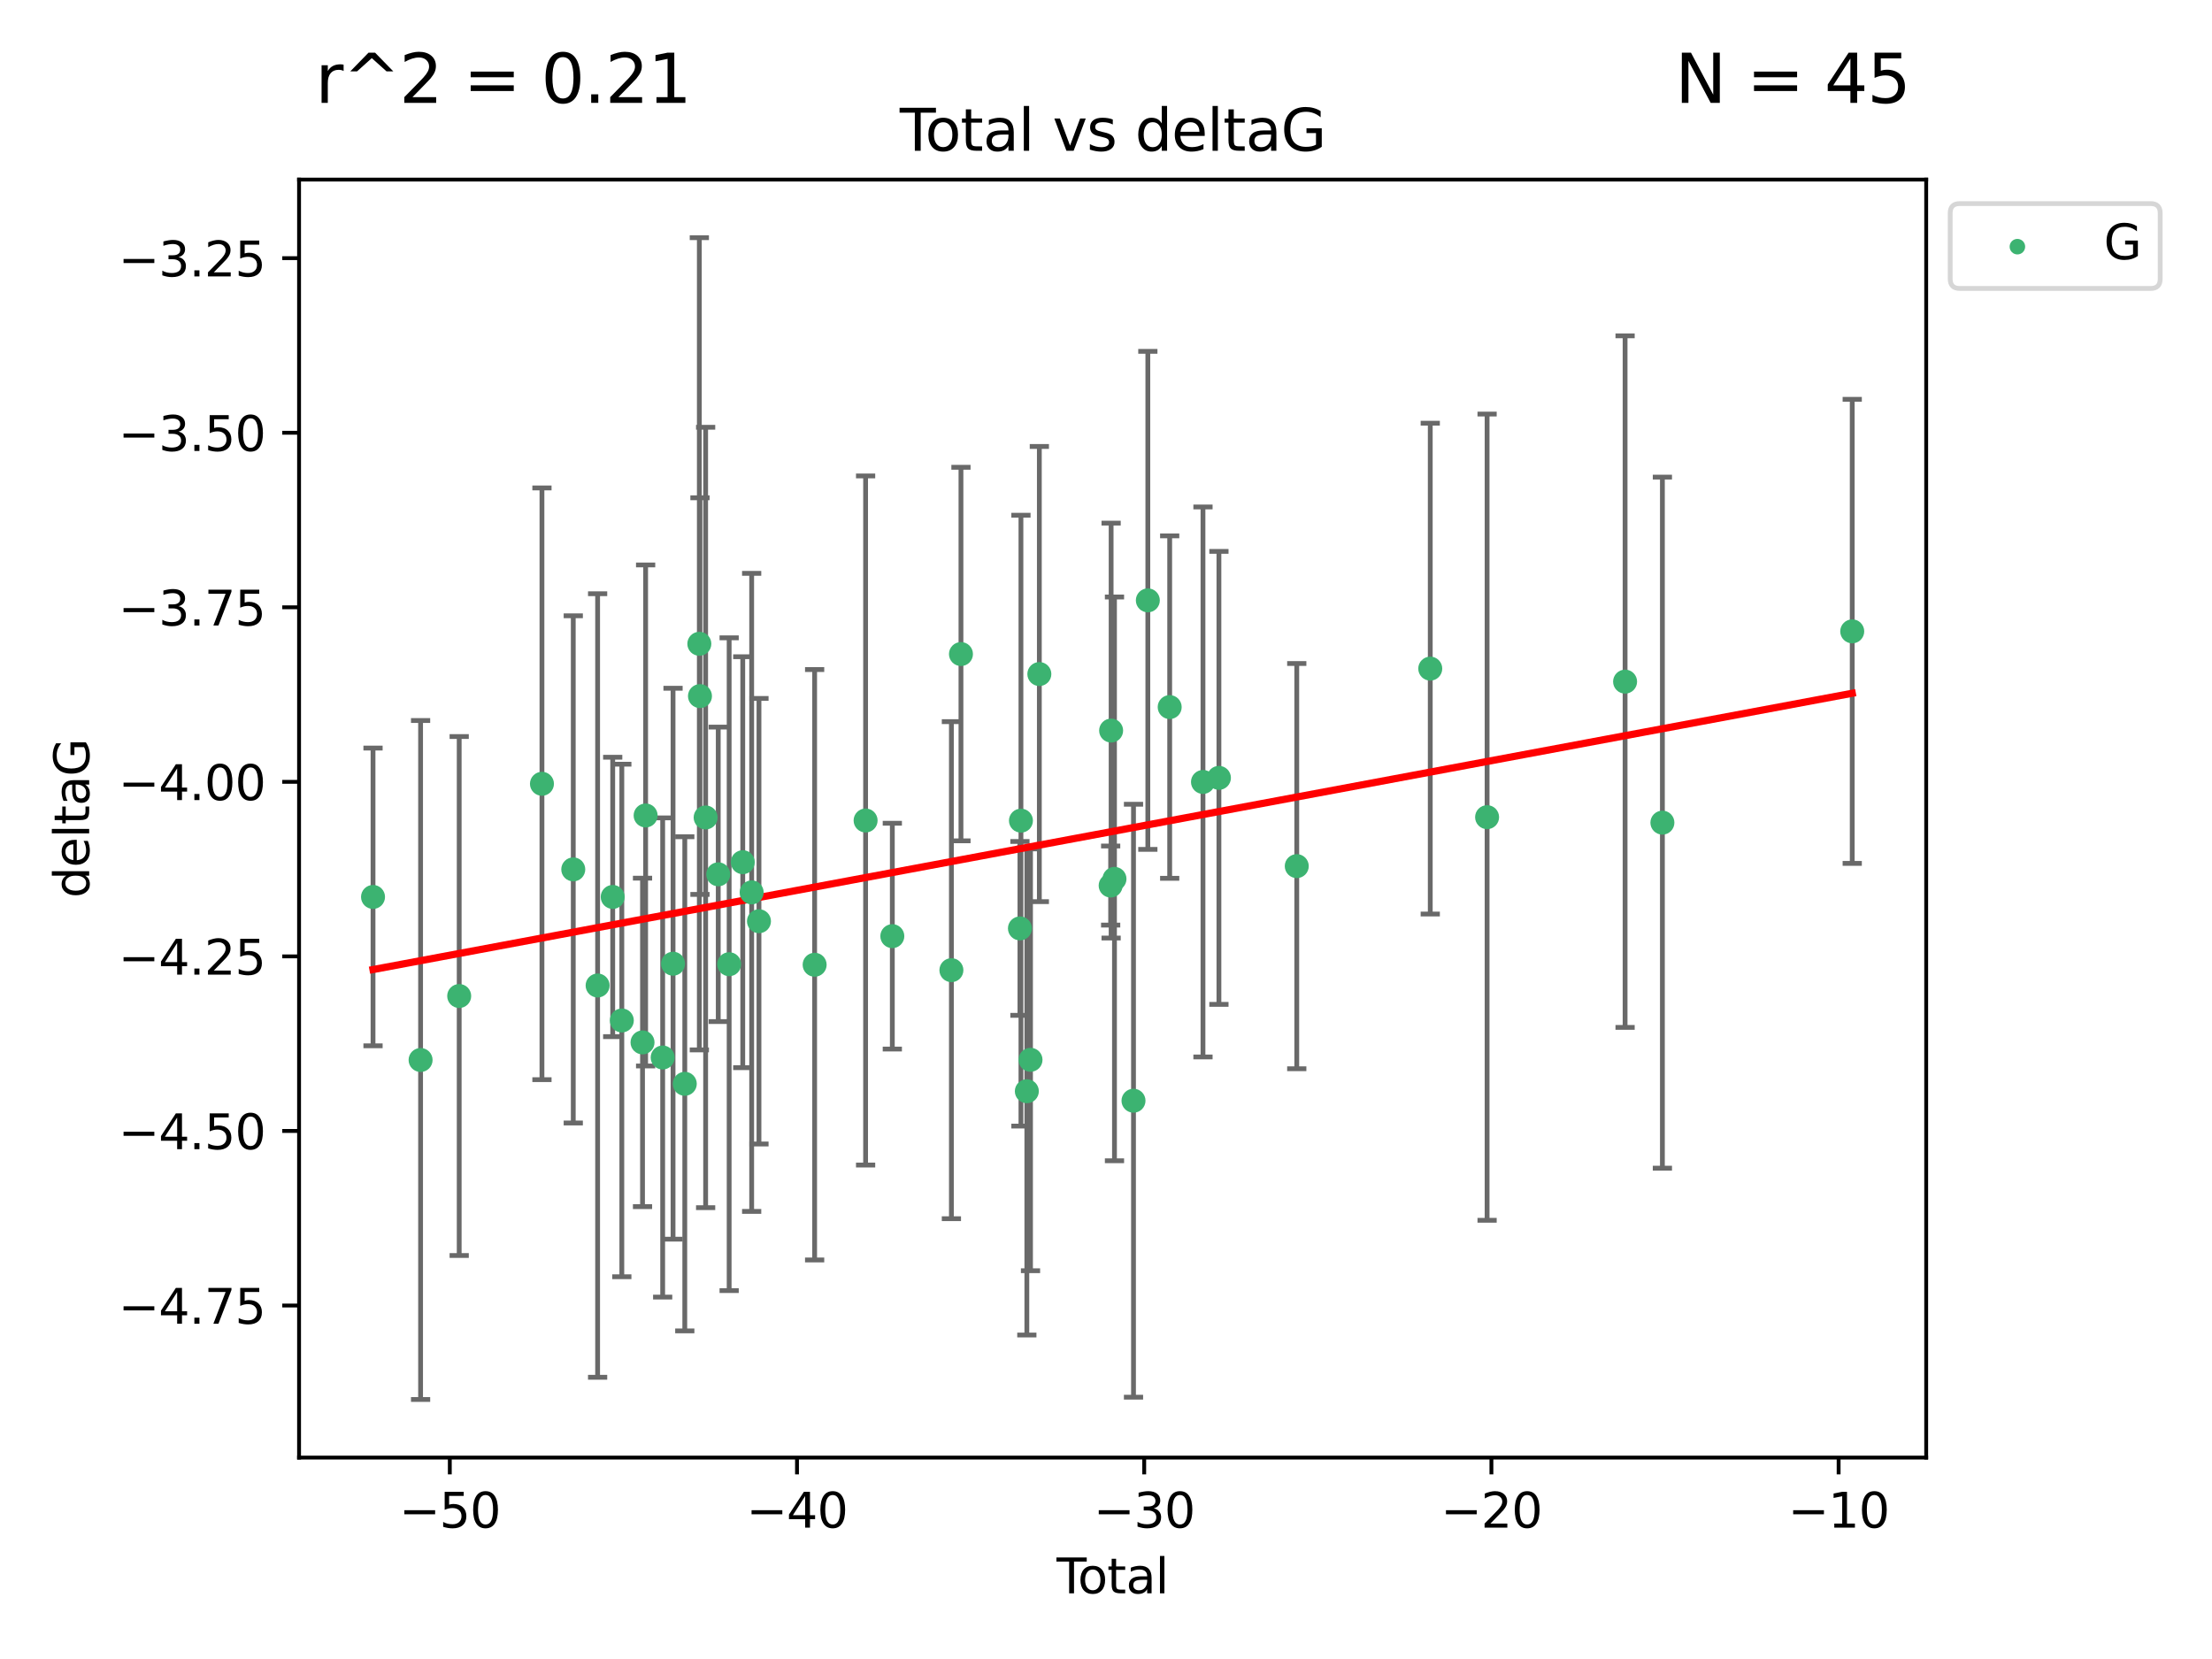 <?xml version="1.0" encoding="utf-8" standalone="no"?>
<!DOCTYPE svg PUBLIC "-//W3C//DTD SVG 1.1//EN"
  "http://www.w3.org/Graphics/SVG/1.1/DTD/svg11.dtd">
<svg xmlns:xlink="http://www.w3.org/1999/xlink" width="460.8pt" height="345.6pt" viewBox="0 0 460.8 345.6" xmlns="http://www.w3.org/2000/svg" version="1.1">
 <defs>
  <style type="text/css">*{stroke-linejoin: round; stroke-linecap: butt}</style>
 </defs>
 <g id="figure_1">
  <g id="patch_1">
   <path d="M 0 345.6 
L 460.8 345.6 
L 460.8 0 
L 0 0 
z
" style="fill: #ffffff"/>
  </g>
  <g id="axes_1">
   <g id="patch_2">
    <path d="M 62.3 303.64 
L 401.26 303.64 
L 401.26 37.411 
L 62.3 37.411 
z
" style="fill: #ffffff"/>
   </g>
   <g id="PathCollection_1">
    <defs>
     <path id="m2f5fa52c24" d="M 0 1.118 
C 0.297 1.118 0.581 1 0.791 0.791 
C 1 0.581 1.118 0.297 1.118 0 
C 1.118 -0.297 1 -0.581 0.791 -0.791 
C 0.581 -1 0.297 -1.118 0 -1.118 
C -0.297 -1.118 -0.581 -1 -0.791 -0.791 
C -1 -0.581 -1.118 -0.297 -1.118 0 
C -1.118 0.297 -1 0.581 -0.791 0.791 
C -0.581 1 -0.297 1.118 0 1.118 
z
" style="stroke: #3cb371"/>
    </defs>
    <g clip-path="url(#p1b07336944)">
     <use xlink:href="#m2f5fa52c24" x="77.707" y="186.849" style="fill: #3cb371; stroke: #3cb371"/>
     <use xlink:href="#m2f5fa52c24" x="87.616" y="220.817" style="fill: #3cb371; stroke: #3cb371"/>
     <use xlink:href="#m2f5fa52c24" x="95.659" y="207.489" style="fill: #3cb371; stroke: #3cb371"/>
     <use xlink:href="#m2f5fa52c24" x="112.898" y="163.278" style="fill: #3cb371; stroke: #3cb371"/>
     <use xlink:href="#m2f5fa52c24" x="119.422" y="181.108" style="fill: #3cb371; stroke: #3cb371"/>
     <use xlink:href="#m2f5fa52c24" x="124.495" y="205.297" style="fill: #3cb371; stroke: #3cb371"/>
     <use xlink:href="#m2f5fa52c24" x="127.638" y="186.849" style="fill: #3cb371; stroke: #3cb371"/>
     <use xlink:href="#m2f5fa52c24" x="129.537" y="212.582" style="fill: #3cb371; stroke: #3cb371"/>
     <use xlink:href="#m2f5fa52c24" x="133.849" y="217.151" style="fill: #3cb371; stroke: #3cb371"/>
     <use xlink:href="#m2f5fa52c24" x="134.496" y="169.879" style="fill: #3cb371; stroke: #3cb371"/>
     <use xlink:href="#m2f5fa52c24" x="138.046" y="220.295" style="fill: #3cb371; stroke: #3cb371"/>
     <use xlink:href="#m2f5fa52c24" x="140.206" y="200.759" style="fill: #3cb371; stroke: #3cb371"/>
     <use xlink:href="#m2f5fa52c24" x="142.653" y="225.778" style="fill: #3cb371; stroke: #3cb371"/>
     <use xlink:href="#m2f5fa52c24" x="145.684" y="134.114" style="fill: #3cb371; stroke: #3cb371"/>
     <use xlink:href="#m2f5fa52c24" x="145.817" y="145.011" style="fill: #3cb371; stroke: #3cb371"/>
     <use xlink:href="#m2f5fa52c24" x="146.997" y="170.293" style="fill: #3cb371; stroke: #3cb371"/>
     <use xlink:href="#m2f5fa52c24" x="149.624" y="182.136" style="fill: #3cb371; stroke: #3cb371"/>
     <use xlink:href="#m2f5fa52c24" x="151.896" y="200.863" style="fill: #3cb371; stroke: #3cb371"/>
     <use xlink:href="#m2f5fa52c24" x="154.73" y="179.61" style="fill: #3cb371; stroke: #3cb371"/>
     <use xlink:href="#m2f5fa52c24" x="156.586" y="185.898" style="fill: #3cb371; stroke: #3cb371"/>
     <use xlink:href="#m2f5fa52c24" x="158.107" y="191.907" style="fill: #3cb371; stroke: #3cb371"/>
     <use xlink:href="#m2f5fa52c24" x="169.704" y="200.976" style="fill: #3cb371; stroke: #3cb371"/>
     <use xlink:href="#m2f5fa52c24" x="180.321" y="170.924" style="fill: #3cb371; stroke: #3cb371"/>
     <use xlink:href="#m2f5fa52c24" x="185.887" y="195.019" style="fill: #3cb371; stroke: #3cb371"/>
     <use xlink:href="#m2f5fa52c24" x="198.194" y="202.104" style="fill: #3cb371; stroke: #3cb371"/>
     <use xlink:href="#m2f5fa52c24" x="200.185" y="136.251" style="fill: #3cb371; stroke: #3cb371"/>
     <use xlink:href="#m2f5fa52c24" x="212.471" y="193.404" style="fill: #3cb371; stroke: #3cb371"/>
     <use xlink:href="#m2f5fa52c24" x="212.68" y="170.956" style="fill: #3cb371; stroke: #3cb371"/>
     <use xlink:href="#m2f5fa52c24" x="213.91" y="227.323" style="fill: #3cb371; stroke: #3cb371"/>
     <use xlink:href="#m2f5fa52c24" x="214.674" y="220.776" style="fill: #3cb371; stroke: #3cb371"/>
     <use xlink:href="#m2f5fa52c24" x="216.515" y="140.416" style="fill: #3cb371; stroke: #3cb371"/>
     <use xlink:href="#m2f5fa52c24" x="231.37" y="184.477" style="fill: #3cb371; stroke: #3cb371"/>
     <use xlink:href="#m2f5fa52c24" x="231.467" y="152.19" style="fill: #3cb371; stroke: #3cb371"/>
     <use xlink:href="#m2f5fa52c24" x="232.167" y="183.088" style="fill: #3cb371; stroke: #3cb371"/>
     <use xlink:href="#m2f5fa52c24" x="236.129" y="229.298" style="fill: #3cb371; stroke: #3cb371"/>
     <use xlink:href="#m2f5fa52c24" x="239.116" y="125.066" style="fill: #3cb371; stroke: #3cb371"/>
     <use xlink:href="#m2f5fa52c24" x="243.667" y="147.298" style="fill: #3cb371; stroke: #3cb371"/>
     <use xlink:href="#m2f5fa52c24" x="250.602" y="162.895" style="fill: #3cb371; stroke: #3cb371"/>
     <use xlink:href="#m2f5fa52c24" x="253.924" y="162.043" style="fill: #3cb371; stroke: #3cb371"/>
     <use xlink:href="#m2f5fa52c24" x="270.139" y="180.43" style="fill: #3cb371; stroke: #3cb371"/>
     <use xlink:href="#m2f5fa52c24" x="297.948" y="139.285" style="fill: #3cb371; stroke: #3cb371"/>
     <use xlink:href="#m2f5fa52c24" x="309.789" y="170.231" style="fill: #3cb371; stroke: #3cb371"/>
     <use xlink:href="#m2f5fa52c24" x="338.535" y="141.996" style="fill: #3cb371; stroke: #3cb371"/>
     <use xlink:href="#m2f5fa52c24" x="346.307" y="171.371" style="fill: #3cb371; stroke: #3cb371"/>
     <use xlink:href="#m2f5fa52c24" x="385.853" y="131.523" style="fill: #3cb371; stroke: #3cb371"/>
    </g>
   </g>
   <g id="matplotlib.axis_1">
    <g id="xtick_1">
     <g id="line2d_1">
      <defs>
       <path id="mb30dba3c92" d="M 0 0 
L 0 3.5 
" style="stroke: #000000; stroke-width: 0.8"/>
      </defs>
      <g>
       <use xlink:href="#mb30dba3c92" x="93.703" y="303.64" style="stroke: #000000; stroke-width: 0.8"/>
      </g>
     </g>
     <g id="text_1">
      <!-- −50 -->
      <g transform="translate(83.15 318.238)scale(0.1 -0.1)">
       <defs>
        <path id="DejaVuSans-2212" d="M 678 2272 
L 4684 2272 
L 4684 1741 
L 678 1741 
L 678 2272 
z
" transform="scale(0.016)"/>
        <path id="DejaVuSans-35" d="M 691 4666 
L 3169 4666 
L 3169 4134 
L 1269 4134 
L 1269 2991 
Q 1406 3038 1543 3061 
Q 1681 3084 1819 3084 
Q 2600 3084 3056 2656 
Q 3513 2228 3513 1497 
Q 3513 744 3044 326 
Q 2575 -91 1722 -91 
Q 1428 -91 1123 -41 
Q 819 9 494 109 
L 494 744 
Q 775 591 1075 516 
Q 1375 441 1709 441 
Q 2250 441 2565 725 
Q 2881 1009 2881 1497 
Q 2881 1984 2565 2268 
Q 2250 2553 1709 2553 
Q 1456 2553 1204 2497 
Q 953 2441 691 2322 
L 691 4666 
z
" transform="scale(0.016)"/>
        <path id="DejaVuSans-30" d="M 2034 4250 
Q 1547 4250 1301 3770 
Q 1056 3291 1056 2328 
Q 1056 1369 1301 889 
Q 1547 409 2034 409 
Q 2525 409 2770 889 
Q 3016 1369 3016 2328 
Q 3016 3291 2770 3770 
Q 2525 4250 2034 4250 
z
M 2034 4750 
Q 2819 4750 3233 4129 
Q 3647 3509 3647 2328 
Q 3647 1150 3233 529 
Q 2819 -91 2034 -91 
Q 1250 -91 836 529 
Q 422 1150 422 2328 
Q 422 3509 836 4129 
Q 1250 4750 2034 4750 
z
" transform="scale(0.016)"/>
       </defs>
       <use xlink:href="#DejaVuSans-2212"/>
       <use xlink:href="#DejaVuSans-35" x="83.789"/>
       <use xlink:href="#DejaVuSans-30" x="147.412"/>
      </g>
     </g>
    </g>
    <g id="xtick_2">
     <g id="line2d_2">
      <g>
       <use xlink:href="#mb30dba3c92" x="166.031" y="303.64" style="stroke: #000000; stroke-width: 0.8"/>
      </g>
     </g>
     <g id="text_2">
      <!-- −40 -->
      <g transform="translate(155.479 318.238)scale(0.1 -0.1)">
       <defs>
        <path id="DejaVuSans-34" d="M 2419 4116 
L 825 1625 
L 2419 1625 
L 2419 4116 
z
M 2253 4666 
L 3047 4666 
L 3047 1625 
L 3713 1625 
L 3713 1100 
L 3047 1100 
L 3047 0 
L 2419 0 
L 2419 1100 
L 313 1100 
L 313 1709 
L 2253 4666 
z
" transform="scale(0.016)"/>
       </defs>
       <use xlink:href="#DejaVuSans-2212"/>
       <use xlink:href="#DejaVuSans-34" x="83.789"/>
       <use xlink:href="#DejaVuSans-30" x="147.412"/>
      </g>
     </g>
    </g>
    <g id="xtick_3">
     <g id="line2d_3">
      <g>
       <use xlink:href="#mb30dba3c92" x="238.36" y="303.64" style="stroke: #000000; stroke-width: 0.8"/>
      </g>
     </g>
     <g id="text_3">
      <!-- −30 -->
      <g transform="translate(227.808 318.238)scale(0.1 -0.1)">
       <defs>
        <path id="DejaVuSans-33" d="M 2597 2516 
Q 3050 2419 3304 2112 
Q 3559 1806 3559 1356 
Q 3559 666 3084 287 
Q 2609 -91 1734 -91 
Q 1441 -91 1130 -33 
Q 819 25 488 141 
L 488 750 
Q 750 597 1062 519 
Q 1375 441 1716 441 
Q 2309 441 2620 675 
Q 2931 909 2931 1356 
Q 2931 1769 2642 2001 
Q 2353 2234 1838 2234 
L 1294 2234 
L 1294 2753 
L 1863 2753 
Q 2328 2753 2575 2939 
Q 2822 3125 2822 3475 
Q 2822 3834 2567 4026 
Q 2313 4219 1838 4219 
Q 1578 4219 1281 4162 
Q 984 4106 628 3988 
L 628 4550 
Q 988 4650 1302 4700 
Q 1616 4750 1894 4750 
Q 2613 4750 3031 4423 
Q 3450 4097 3450 3541 
Q 3450 3153 3228 2886 
Q 3006 2619 2597 2516 
z
" transform="scale(0.016)"/>
       </defs>
       <use xlink:href="#DejaVuSans-2212"/>
       <use xlink:href="#DejaVuSans-33" x="83.789"/>
       <use xlink:href="#DejaVuSans-30" x="147.412"/>
      </g>
     </g>
    </g>
    <g id="xtick_4">
     <g id="line2d_4">
      <g>
       <use xlink:href="#mb30dba3c92" x="310.689" y="303.64" style="stroke: #000000; stroke-width: 0.8"/>
      </g>
     </g>
     <g id="text_4">
      <!-- −20 -->
      <g transform="translate(300.137 318.238)scale(0.1 -0.1)">
       <defs>
        <path id="DejaVuSans-32" d="M 1228 531 
L 3431 531 
L 3431 0 
L 469 0 
L 469 531 
Q 828 903 1448 1529 
Q 2069 2156 2228 2338 
Q 2531 2678 2651 2914 
Q 2772 3150 2772 3378 
Q 2772 3750 2511 3984 
Q 2250 4219 1831 4219 
Q 1534 4219 1204 4116 
Q 875 4013 500 3803 
L 500 4441 
Q 881 4594 1212 4672 
Q 1544 4750 1819 4750 
Q 2544 4750 2975 4387 
Q 3406 4025 3406 3419 
Q 3406 3131 3298 2873 
Q 3191 2616 2906 2266 
Q 2828 2175 2409 1742 
Q 1991 1309 1228 531 
z
" transform="scale(0.016)"/>
       </defs>
       <use xlink:href="#DejaVuSans-2212"/>
       <use xlink:href="#DejaVuSans-32" x="83.789"/>
       <use xlink:href="#DejaVuSans-30" x="147.412"/>
      </g>
     </g>
    </g>
    <g id="xtick_5">
     <g id="line2d_5">
      <g>
       <use xlink:href="#mb30dba3c92" x="383.018" y="303.64" style="stroke: #000000; stroke-width: 0.8"/>
      </g>
     </g>
     <g id="text_5">
      <!-- −10 -->
      <g transform="translate(372.465 318.238)scale(0.1 -0.1)">
       <defs>
        <path id="DejaVuSans-31" d="M 794 531 
L 1825 531 
L 1825 4091 
L 703 3866 
L 703 4441 
L 1819 4666 
L 2450 4666 
L 2450 531 
L 3481 531 
L 3481 0 
L 794 0 
L 794 531 
z
" transform="scale(0.016)"/>
       </defs>
       <use xlink:href="#DejaVuSans-2212"/>
       <use xlink:href="#DejaVuSans-31" x="83.789"/>
       <use xlink:href="#DejaVuSans-30" x="147.412"/>
      </g>
     </g>
    </g>
    <g id="text_6">
     <!-- Total -->
     <g transform="translate(220.103 331.917)scale(0.1 -0.1)">
      <defs>
       <path id="DejaVuSans-54" d="M -19 4666 
L 3928 4666 
L 3928 4134 
L 2272 4134 
L 2272 0 
L 1638 0 
L 1638 4134 
L -19 4134 
L -19 4666 
z
" transform="scale(0.016)"/>
       <path id="DejaVuSans-6f" d="M 1959 3097 
Q 1497 3097 1228 2736 
Q 959 2375 959 1747 
Q 959 1119 1226 758 
Q 1494 397 1959 397 
Q 2419 397 2687 759 
Q 2956 1122 2956 1747 
Q 2956 2369 2687 2733 
Q 2419 3097 1959 3097 
z
M 1959 3584 
Q 2709 3584 3137 3096 
Q 3566 2609 3566 1747 
Q 3566 888 3137 398 
Q 2709 -91 1959 -91 
Q 1206 -91 779 398 
Q 353 888 353 1747 
Q 353 2609 779 3096 
Q 1206 3584 1959 3584 
z
" transform="scale(0.016)"/>
       <path id="DejaVuSans-74" d="M 1172 4494 
L 1172 3500 
L 2356 3500 
L 2356 3053 
L 1172 3053 
L 1172 1153 
Q 1172 725 1289 603 
Q 1406 481 1766 481 
L 2356 481 
L 2356 0 
L 1766 0 
Q 1100 0 847 248 
Q 594 497 594 1153 
L 594 3053 
L 172 3053 
L 172 3500 
L 594 3500 
L 594 4494 
L 1172 4494 
z
" transform="scale(0.016)"/>
       <path id="DejaVuSans-61" d="M 2194 1759 
Q 1497 1759 1228 1600 
Q 959 1441 959 1056 
Q 959 750 1161 570 
Q 1363 391 1709 391 
Q 2188 391 2477 730 
Q 2766 1069 2766 1631 
L 2766 1759 
L 2194 1759 
z
M 3341 1997 
L 3341 0 
L 2766 0 
L 2766 531 
Q 2569 213 2275 61 
Q 1981 -91 1556 -91 
Q 1019 -91 701 211 
Q 384 513 384 1019 
Q 384 1609 779 1909 
Q 1175 2209 1959 2209 
L 2766 2209 
L 2766 2266 
Q 2766 2663 2505 2880 
Q 2244 3097 1772 3097 
Q 1472 3097 1187 3025 
Q 903 2953 641 2809 
L 641 3341 
Q 956 3463 1253 3523 
Q 1550 3584 1831 3584 
Q 2591 3584 2966 3190 
Q 3341 2797 3341 1997 
z
" transform="scale(0.016)"/>
       <path id="DejaVuSans-6c" d="M 603 4863 
L 1178 4863 
L 1178 0 
L 603 0 
L 603 4863 
z
" transform="scale(0.016)"/>
      </defs>
      <use xlink:href="#DejaVuSans-54"/>
      <use xlink:href="#DejaVuSans-6f" x="44.084"/>
      <use xlink:href="#DejaVuSans-74" x="105.266"/>
      <use xlink:href="#DejaVuSans-61" x="144.475"/>
      <use xlink:href="#DejaVuSans-6c" x="205.754"/>
     </g>
    </g>
   </g>
   <g id="matplotlib.axis_2">
    <g id="ytick_1">
     <g id="line2d_6">
      <defs>
       <path id="mae7558cbfc" d="M 0 0 
L -3.5 0 
" style="stroke: #000000; stroke-width: 0.8"/>
      </defs>
      <g>
       <use xlink:href="#mae7558cbfc" x="62.3" y="271.961" style="stroke: #000000; stroke-width: 0.8"/>
      </g>
     </g>
     <g id="text_7">
      <!-- −4.75 -->
      <g transform="translate(24.655 275.76)scale(0.1 -0.1)">
       <defs>
        <path id="DejaVuSans-2e" d="M 684 794 
L 1344 794 
L 1344 0 
L 684 0 
L 684 794 
z
" transform="scale(0.016)"/>
        <path id="DejaVuSans-37" d="M 525 4666 
L 3525 4666 
L 3525 4397 
L 1831 0 
L 1172 0 
L 2766 4134 
L 525 4134 
L 525 4666 
z
" transform="scale(0.016)"/>
       </defs>
       <use xlink:href="#DejaVuSans-2212"/>
       <use xlink:href="#DejaVuSans-34" x="83.789"/>
       <use xlink:href="#DejaVuSans-2e" x="147.412"/>
       <use xlink:href="#DejaVuSans-37" x="179.199"/>
       <use xlink:href="#DejaVuSans-35" x="242.822"/>
      </g>
     </g>
    </g>
    <g id="ytick_2">
     <g id="line2d_7">
      <g>
       <use xlink:href="#mae7558cbfc" x="62.3" y="235.598" style="stroke: #000000; stroke-width: 0.8"/>
      </g>
     </g>
     <g id="text_8">
      <!-- −4.50 -->
      <g transform="translate(24.655 239.397)scale(0.1 -0.1)">
       <use xlink:href="#DejaVuSans-2212"/>
       <use xlink:href="#DejaVuSans-34" x="83.789"/>
       <use xlink:href="#DejaVuSans-2e" x="147.412"/>
       <use xlink:href="#DejaVuSans-35" x="179.199"/>
       <use xlink:href="#DejaVuSans-30" x="242.822"/>
      </g>
     </g>
    </g>
    <g id="ytick_3">
     <g id="line2d_8">
      <g>
       <use xlink:href="#mae7558cbfc" x="62.3" y="199.235" style="stroke: #000000; stroke-width: 0.8"/>
      </g>
     </g>
     <g id="text_9">
      <!-- −4.25 -->
      <g transform="translate(24.655 203.034)scale(0.1 -0.1)">
       <use xlink:href="#DejaVuSans-2212"/>
       <use xlink:href="#DejaVuSans-34" x="83.789"/>
       <use xlink:href="#DejaVuSans-2e" x="147.412"/>
       <use xlink:href="#DejaVuSans-32" x="179.199"/>
       <use xlink:href="#DejaVuSans-35" x="242.822"/>
      </g>
     </g>
    </g>
    <g id="ytick_4">
     <g id="line2d_9">
      <g>
       <use xlink:href="#mae7558cbfc" x="62.3" y="162.872" style="stroke: #000000; stroke-width: 0.8"/>
      </g>
     </g>
     <g id="text_10">
      <!-- −4.00 -->
      <g transform="translate(24.655 166.671)scale(0.1 -0.1)">
       <use xlink:href="#DejaVuSans-2212"/>
       <use xlink:href="#DejaVuSans-34" x="83.789"/>
       <use xlink:href="#DejaVuSans-2e" x="147.412"/>
       <use xlink:href="#DejaVuSans-30" x="179.199"/>
       <use xlink:href="#DejaVuSans-30" x="242.822"/>
      </g>
     </g>
    </g>
    <g id="ytick_5">
     <g id="line2d_10">
      <g>
       <use xlink:href="#mae7558cbfc" x="62.3" y="126.509" style="stroke: #000000; stroke-width: 0.8"/>
      </g>
     </g>
     <g id="text_11">
      <!-- −3.75 -->
      <g transform="translate(24.655 130.308)scale(0.1 -0.1)">
       <use xlink:href="#DejaVuSans-2212"/>
       <use xlink:href="#DejaVuSans-33" x="83.789"/>
       <use xlink:href="#DejaVuSans-2e" x="147.412"/>
       <use xlink:href="#DejaVuSans-37" x="179.199"/>
       <use xlink:href="#DejaVuSans-35" x="242.822"/>
      </g>
     </g>
    </g>
    <g id="ytick_6">
     <g id="line2d_11">
      <g>
       <use xlink:href="#mae7558cbfc" x="62.3" y="90.146" style="stroke: #000000; stroke-width: 0.8"/>
      </g>
     </g>
     <g id="text_12">
      <!-- −3.50 -->
      <g transform="translate(24.655 93.945)scale(0.1 -0.1)">
       <use xlink:href="#DejaVuSans-2212"/>
       <use xlink:href="#DejaVuSans-33" x="83.789"/>
       <use xlink:href="#DejaVuSans-2e" x="147.412"/>
       <use xlink:href="#DejaVuSans-35" x="179.199"/>
       <use xlink:href="#DejaVuSans-30" x="242.822"/>
      </g>
     </g>
    </g>
    <g id="ytick_7">
     <g id="line2d_12">
      <g>
       <use xlink:href="#mae7558cbfc" x="62.3" y="53.783" style="stroke: #000000; stroke-width: 0.8"/>
      </g>
     </g>
     <g id="text_13">
      <!-- −3.25 -->
      <g transform="translate(24.655 57.582)scale(0.1 -0.1)">
       <use xlink:href="#DejaVuSans-2212"/>
       <use xlink:href="#DejaVuSans-33" x="83.789"/>
       <use xlink:href="#DejaVuSans-2e" x="147.412"/>
       <use xlink:href="#DejaVuSans-32" x="179.199"/>
       <use xlink:href="#DejaVuSans-35" x="242.822"/>
      </g>
     </g>
    </g>
    <g id="text_14">
     <!-- deltaG -->
     <g transform="translate(18.575 187.064)rotate(-90)scale(0.1 -0.1)">
      <defs>
       <path id="DejaVuSans-64" d="M 2906 2969 
L 2906 4863 
L 3481 4863 
L 3481 0 
L 2906 0 
L 2906 525 
Q 2725 213 2448 61 
Q 2172 -91 1784 -91 
Q 1150 -91 751 415 
Q 353 922 353 1747 
Q 353 2572 751 3078 
Q 1150 3584 1784 3584 
Q 2172 3584 2448 3432 
Q 2725 3281 2906 2969 
z
M 947 1747 
Q 947 1113 1208 752 
Q 1469 391 1925 391 
Q 2381 391 2643 752 
Q 2906 1113 2906 1747 
Q 2906 2381 2643 2742 
Q 2381 3103 1925 3103 
Q 1469 3103 1208 2742 
Q 947 2381 947 1747 
z
" transform="scale(0.016)"/>
       <path id="DejaVuSans-65" d="M 3597 1894 
L 3597 1613 
L 953 1613 
Q 991 1019 1311 708 
Q 1631 397 2203 397 
Q 2534 397 2845 478 
Q 3156 559 3463 722 
L 3463 178 
Q 3153 47 2828 -22 
Q 2503 -91 2169 -91 
Q 1331 -91 842 396 
Q 353 884 353 1716 
Q 353 2575 817 3079 
Q 1281 3584 2069 3584 
Q 2775 3584 3186 3129 
Q 3597 2675 3597 1894 
z
M 3022 2063 
Q 3016 2534 2758 2815 
Q 2500 3097 2075 3097 
Q 1594 3097 1305 2825 
Q 1016 2553 972 2059 
L 3022 2063 
z
" transform="scale(0.016)"/>
       <path id="DejaVuSans-47" d="M 3809 666 
L 3809 1919 
L 2778 1919 
L 2778 2438 
L 4434 2438 
L 4434 434 
Q 4069 175 3628 42 
Q 3188 -91 2688 -91 
Q 1594 -91 976 548 
Q 359 1188 359 2328 
Q 359 3472 976 4111 
Q 1594 4750 2688 4750 
Q 3144 4750 3555 4637 
Q 3966 4525 4313 4306 
L 4313 3634 
Q 3963 3931 3569 4081 
Q 3175 4231 2741 4231 
Q 1884 4231 1454 3753 
Q 1025 3275 1025 2328 
Q 1025 1384 1454 906 
Q 1884 428 2741 428 
Q 3075 428 3337 486 
Q 3600 544 3809 666 
z
" transform="scale(0.016)"/>
      </defs>
      <use xlink:href="#DejaVuSans-64"/>
      <use xlink:href="#DejaVuSans-65" x="63.477"/>
      <use xlink:href="#DejaVuSans-6c" x="125"/>
      <use xlink:href="#DejaVuSans-74" x="152.783"/>
      <use xlink:href="#DejaVuSans-61" x="191.992"/>
      <use xlink:href="#DejaVuSans-47" x="253.271"/>
     </g>
    </g>
   </g>
   <g id="LineCollection_1">
    <path d="M 77.707 217.861 
L 77.707 155.837 
" clip-path="url(#p1b07336944)" style="fill: none; stroke: #696969"/>
    <path d="M 87.616 291.539 
L 87.616 150.096 
" clip-path="url(#p1b07336944)" style="fill: none; stroke: #696969"/>
    <path d="M 95.659 261.546 
L 95.659 153.432 
" clip-path="url(#p1b07336944)" style="fill: none; stroke: #696969"/>
    <path d="M 112.898 224.911 
L 112.898 101.645 
" clip-path="url(#p1b07336944)" style="fill: none; stroke: #696969"/>
    <path d="M 119.422 233.938 
L 119.422 128.277 
" clip-path="url(#p1b07336944)" style="fill: none; stroke: #696969"/>
    <path d="M 124.495 286.912 
L 124.495 123.682 
" clip-path="url(#p1b07336944)" style="fill: none; stroke: #696969"/>
    <path d="M 127.638 215.949 
L 127.638 157.749 
" clip-path="url(#p1b07336944)" style="fill: none; stroke: #696969"/>
    <path d="M 129.537 265.964 
L 129.537 159.201 
" clip-path="url(#p1b07336944)" style="fill: none; stroke: #696969"/>
    <path d="M 133.849 251.364 
L 133.849 182.939 
" clip-path="url(#p1b07336944)" style="fill: none; stroke: #696969"/>
    <path d="M 134.496 222.066 
L 134.496 117.692 
" clip-path="url(#p1b07336944)" style="fill: none; stroke: #696969"/>
    <path d="M 138.046 270.209 
L 138.046 170.381 
" clip-path="url(#p1b07336944)" style="fill: none; stroke: #696969"/>
    <path d="M 140.206 258.143 
L 140.206 143.375 
" clip-path="url(#p1b07336944)" style="fill: none; stroke: #696969"/>
    <path d="M 142.653 277.252 
L 142.653 174.304 
" clip-path="url(#p1b07336944)" style="fill: none; stroke: #696969"/>
    <path d="M 145.684 218.716 
L 145.684 49.513 
" clip-path="url(#p1b07336944)" style="fill: none; stroke: #696969"/>
    <path d="M 145.817 186.322 
L 145.817 103.699 
" clip-path="url(#p1b07336944)" style="fill: none; stroke: #696969"/>
    <path d="M 146.997 251.58 
L 146.997 89.006 
" clip-path="url(#p1b07336944)" style="fill: none; stroke: #696969"/>
    <path d="M 149.624 212.806 
L 149.624 151.466 
" clip-path="url(#p1b07336944)" style="fill: none; stroke: #696969"/>
    <path d="M 151.896 268.856 
L 151.896 132.871 
" clip-path="url(#p1b07336944)" style="fill: none; stroke: #696969"/>
    <path d="M 154.73 222.411 
L 154.73 136.809 
" clip-path="url(#p1b07336944)" style="fill: none; stroke: #696969"/>
    <path d="M 156.586 252.358 
L 156.586 119.438 
" clip-path="url(#p1b07336944)" style="fill: none; stroke: #696969"/>
    <path d="M 158.107 238.314 
L 158.107 145.5 
" clip-path="url(#p1b07336944)" style="fill: none; stroke: #696969"/>
    <path d="M 169.704 262.471 
L 169.704 139.481 
" clip-path="url(#p1b07336944)" style="fill: none; stroke: #696969"/>
    <path d="M 180.321 242.699 
L 180.321 99.15 
" clip-path="url(#p1b07336944)" style="fill: none; stroke: #696969"/>
    <path d="M 185.887 218.538 
L 185.887 171.5 
" clip-path="url(#p1b07336944)" style="fill: none; stroke: #696969"/>
    <path d="M 198.194 253.878 
L 198.194 150.331 
" clip-path="url(#p1b07336944)" style="fill: none; stroke: #696969"/>
    <path d="M 200.185 175.158 
L 200.185 97.344 
" clip-path="url(#p1b07336944)" style="fill: none; stroke: #696969"/>
    <path d="M 212.471 211.515 
L 212.471 175.293 
" clip-path="url(#p1b07336944)" style="fill: none; stroke: #696969"/>
    <path d="M 212.68 234.58 
L 212.68 107.333 
" clip-path="url(#p1b07336944)" style="fill: none; stroke: #696969"/>
    <path d="M 213.91 278.104 
L 213.91 176.541 
" clip-path="url(#p1b07336944)" style="fill: none; stroke: #696969"/>
    <path d="M 214.674 264.716 
L 214.674 176.836 
" clip-path="url(#p1b07336944)" style="fill: none; stroke: #696969"/>
    <path d="M 216.515 187.825 
L 216.515 93.006 
" clip-path="url(#p1b07336944)" style="fill: none; stroke: #696969"/>
    <path d="M 231.37 192.714 
L 231.37 176.24 
" clip-path="url(#p1b07336944)" style="fill: none; stroke: #696969"/>
    <path d="M 231.467 195.407 
L 231.467 108.973 
" clip-path="url(#p1b07336944)" style="fill: none; stroke: #696969"/>
    <path d="M 232.167 241.807 
L 232.167 124.368 
" clip-path="url(#p1b07336944)" style="fill: none; stroke: #696969"/>
    <path d="M 236.129 291.056 
L 236.129 167.54 
" clip-path="url(#p1b07336944)" style="fill: none; stroke: #696969"/>
    <path d="M 239.116 176.939 
L 239.116 73.193 
" clip-path="url(#p1b07336944)" style="fill: none; stroke: #696969"/>
    <path d="M 243.667 182.968 
L 243.667 111.628 
" clip-path="url(#p1b07336944)" style="fill: none; stroke: #696969"/>
    <path d="M 250.602 220.182 
L 250.602 105.609 
" clip-path="url(#p1b07336944)" style="fill: none; stroke: #696969"/>
    <path d="M 253.924 209.226 
L 253.924 114.859 
" clip-path="url(#p1b07336944)" style="fill: none; stroke: #696969"/>
    <path d="M 270.139 222.638 
L 270.139 138.222 
" clip-path="url(#p1b07336944)" style="fill: none; stroke: #696969"/>
    <path d="M 297.948 190.412 
L 297.948 88.158 
" clip-path="url(#p1b07336944)" style="fill: none; stroke: #696969"/>
    <path d="M 309.789 254.206 
L 309.789 86.256 
" clip-path="url(#p1b07336944)" style="fill: none; stroke: #696969"/>
    <path d="M 338.535 214.027 
L 338.535 69.965 
" clip-path="url(#p1b07336944)" style="fill: none; stroke: #696969"/>
    <path d="M 346.307 243.353 
L 346.307 99.39 
" clip-path="url(#p1b07336944)" style="fill: none; stroke: #696969"/>
    <path d="M 385.853 179.86 
L 385.853 83.187 
" clip-path="url(#p1b07336944)" style="fill: none; stroke: #696969"/>
   </g>
   <g id="line2d_13">
    <defs>
     <path id="m6b4aae28c4" d="M 2 0 
L -2 -0 
" style="stroke: #696969"/>
    </defs>
    <g clip-path="url(#p1b07336944)">
     <use xlink:href="#m6b4aae28c4" x="77.707" y="217.861" style="fill: #696969; stroke: #696969"/>
     <use xlink:href="#m6b4aae28c4" x="87.616" y="291.539" style="fill: #696969; stroke: #696969"/>
     <use xlink:href="#m6b4aae28c4" x="95.659" y="261.546" style="fill: #696969; stroke: #696969"/>
     <use xlink:href="#m6b4aae28c4" x="112.898" y="224.911" style="fill: #696969; stroke: #696969"/>
     <use xlink:href="#m6b4aae28c4" x="119.422" y="233.938" style="fill: #696969; stroke: #696969"/>
     <use xlink:href="#m6b4aae28c4" x="124.495" y="286.912" style="fill: #696969; stroke: #696969"/>
     <use xlink:href="#m6b4aae28c4" x="127.638" y="215.949" style="fill: #696969; stroke: #696969"/>
     <use xlink:href="#m6b4aae28c4" x="129.537" y="265.964" style="fill: #696969; stroke: #696969"/>
     <use xlink:href="#m6b4aae28c4" x="133.849" y="251.364" style="fill: #696969; stroke: #696969"/>
     <use xlink:href="#m6b4aae28c4" x="134.496" y="222.066" style="fill: #696969; stroke: #696969"/>
     <use xlink:href="#m6b4aae28c4" x="138.046" y="270.209" style="fill: #696969; stroke: #696969"/>
     <use xlink:href="#m6b4aae28c4" x="140.206" y="258.143" style="fill: #696969; stroke: #696969"/>
     <use xlink:href="#m6b4aae28c4" x="142.653" y="277.252" style="fill: #696969; stroke: #696969"/>
     <use xlink:href="#m6b4aae28c4" x="145.684" y="218.716" style="fill: #696969; stroke: #696969"/>
     <use xlink:href="#m6b4aae28c4" x="145.817" y="186.322" style="fill: #696969; stroke: #696969"/>
     <use xlink:href="#m6b4aae28c4" x="146.997" y="251.58" style="fill: #696969; stroke: #696969"/>
     <use xlink:href="#m6b4aae28c4" x="149.624" y="212.806" style="fill: #696969; stroke: #696969"/>
     <use xlink:href="#m6b4aae28c4" x="151.896" y="268.856" style="fill: #696969; stroke: #696969"/>
     <use xlink:href="#m6b4aae28c4" x="154.73" y="222.411" style="fill: #696969; stroke: #696969"/>
     <use xlink:href="#m6b4aae28c4" x="156.586" y="252.358" style="fill: #696969; stroke: #696969"/>
     <use xlink:href="#m6b4aae28c4" x="158.107" y="238.314" style="fill: #696969; stroke: #696969"/>
     <use xlink:href="#m6b4aae28c4" x="169.704" y="262.471" style="fill: #696969; stroke: #696969"/>
     <use xlink:href="#m6b4aae28c4" x="180.321" y="242.699" style="fill: #696969; stroke: #696969"/>
     <use xlink:href="#m6b4aae28c4" x="185.887" y="218.538" style="fill: #696969; stroke: #696969"/>
     <use xlink:href="#m6b4aae28c4" x="198.194" y="253.878" style="fill: #696969; stroke: #696969"/>
     <use xlink:href="#m6b4aae28c4" x="200.185" y="175.158" style="fill: #696969; stroke: #696969"/>
     <use xlink:href="#m6b4aae28c4" x="212.471" y="211.515" style="fill: #696969; stroke: #696969"/>
     <use xlink:href="#m6b4aae28c4" x="212.68" y="234.58" style="fill: #696969; stroke: #696969"/>
     <use xlink:href="#m6b4aae28c4" x="213.91" y="278.104" style="fill: #696969; stroke: #696969"/>
     <use xlink:href="#m6b4aae28c4" x="214.674" y="264.716" style="fill: #696969; stroke: #696969"/>
     <use xlink:href="#m6b4aae28c4" x="216.515" y="187.825" style="fill: #696969; stroke: #696969"/>
     <use xlink:href="#m6b4aae28c4" x="231.37" y="192.714" style="fill: #696969; stroke: #696969"/>
     <use xlink:href="#m6b4aae28c4" x="231.467" y="195.407" style="fill: #696969; stroke: #696969"/>
     <use xlink:href="#m6b4aae28c4" x="232.167" y="241.807" style="fill: #696969; stroke: #696969"/>
     <use xlink:href="#m6b4aae28c4" x="236.129" y="291.056" style="fill: #696969; stroke: #696969"/>
     <use xlink:href="#m6b4aae28c4" x="239.116" y="176.939" style="fill: #696969; stroke: #696969"/>
     <use xlink:href="#m6b4aae28c4" x="243.667" y="182.968" style="fill: #696969; stroke: #696969"/>
     <use xlink:href="#m6b4aae28c4" x="250.602" y="220.182" style="fill: #696969; stroke: #696969"/>
     <use xlink:href="#m6b4aae28c4" x="253.924" y="209.226" style="fill: #696969; stroke: #696969"/>
     <use xlink:href="#m6b4aae28c4" x="270.139" y="222.638" style="fill: #696969; stroke: #696969"/>
     <use xlink:href="#m6b4aae28c4" x="297.948" y="190.412" style="fill: #696969; stroke: #696969"/>
     <use xlink:href="#m6b4aae28c4" x="309.789" y="254.206" style="fill: #696969; stroke: #696969"/>
     <use xlink:href="#m6b4aae28c4" x="338.535" y="214.027" style="fill: #696969; stroke: #696969"/>
     <use xlink:href="#m6b4aae28c4" x="346.307" y="243.353" style="fill: #696969; stroke: #696969"/>
     <use xlink:href="#m6b4aae28c4" x="385.853" y="179.86" style="fill: #696969; stroke: #696969"/>
    </g>
   </g>
   <g id="line2d_14">
    <g clip-path="url(#p1b07336944)">
     <use xlink:href="#m6b4aae28c4" x="77.707" y="155.837" style="fill: #696969; stroke: #696969"/>
     <use xlink:href="#m6b4aae28c4" x="87.616" y="150.096" style="fill: #696969; stroke: #696969"/>
     <use xlink:href="#m6b4aae28c4" x="95.659" y="153.432" style="fill: #696969; stroke: #696969"/>
     <use xlink:href="#m6b4aae28c4" x="112.898" y="101.645" style="fill: #696969; stroke: #696969"/>
     <use xlink:href="#m6b4aae28c4" x="119.422" y="128.277" style="fill: #696969; stroke: #696969"/>
     <use xlink:href="#m6b4aae28c4" x="124.495" y="123.682" style="fill: #696969; stroke: #696969"/>
     <use xlink:href="#m6b4aae28c4" x="127.638" y="157.749" style="fill: #696969; stroke: #696969"/>
     <use xlink:href="#m6b4aae28c4" x="129.537" y="159.201" style="fill: #696969; stroke: #696969"/>
     <use xlink:href="#m6b4aae28c4" x="133.849" y="182.939" style="fill: #696969; stroke: #696969"/>
     <use xlink:href="#m6b4aae28c4" x="134.496" y="117.692" style="fill: #696969; stroke: #696969"/>
     <use xlink:href="#m6b4aae28c4" x="138.046" y="170.381" style="fill: #696969; stroke: #696969"/>
     <use xlink:href="#m6b4aae28c4" x="140.206" y="143.375" style="fill: #696969; stroke: #696969"/>
     <use xlink:href="#m6b4aae28c4" x="142.653" y="174.304" style="fill: #696969; stroke: #696969"/>
     <use xlink:href="#m6b4aae28c4" x="145.684" y="49.513" style="fill: #696969; stroke: #696969"/>
     <use xlink:href="#m6b4aae28c4" x="145.817" y="103.699" style="fill: #696969; stroke: #696969"/>
     <use xlink:href="#m6b4aae28c4" x="146.997" y="89.006" style="fill: #696969; stroke: #696969"/>
     <use xlink:href="#m6b4aae28c4" x="149.624" y="151.466" style="fill: #696969; stroke: #696969"/>
     <use xlink:href="#m6b4aae28c4" x="151.896" y="132.871" style="fill: #696969; stroke: #696969"/>
     <use xlink:href="#m6b4aae28c4" x="154.73" y="136.809" style="fill: #696969; stroke: #696969"/>
     <use xlink:href="#m6b4aae28c4" x="156.586" y="119.438" style="fill: #696969; stroke: #696969"/>
     <use xlink:href="#m6b4aae28c4" x="158.107" y="145.5" style="fill: #696969; stroke: #696969"/>
     <use xlink:href="#m6b4aae28c4" x="169.704" y="139.481" style="fill: #696969; stroke: #696969"/>
     <use xlink:href="#m6b4aae28c4" x="180.321" y="99.15" style="fill: #696969; stroke: #696969"/>
     <use xlink:href="#m6b4aae28c4" x="185.887" y="171.5" style="fill: #696969; stroke: #696969"/>
     <use xlink:href="#m6b4aae28c4" x="198.194" y="150.331" style="fill: #696969; stroke: #696969"/>
     <use xlink:href="#m6b4aae28c4" x="200.185" y="97.344" style="fill: #696969; stroke: #696969"/>
     <use xlink:href="#m6b4aae28c4" x="212.471" y="175.293" style="fill: #696969; stroke: #696969"/>
     <use xlink:href="#m6b4aae28c4" x="212.68" y="107.333" style="fill: #696969; stroke: #696969"/>
     <use xlink:href="#m6b4aae28c4" x="213.91" y="176.541" style="fill: #696969; stroke: #696969"/>
     <use xlink:href="#m6b4aae28c4" x="214.674" y="176.836" style="fill: #696969; stroke: #696969"/>
     <use xlink:href="#m6b4aae28c4" x="216.515" y="93.006" style="fill: #696969; stroke: #696969"/>
     <use xlink:href="#m6b4aae28c4" x="231.37" y="176.24" style="fill: #696969; stroke: #696969"/>
     <use xlink:href="#m6b4aae28c4" x="231.467" y="108.973" style="fill: #696969; stroke: #696969"/>
     <use xlink:href="#m6b4aae28c4" x="232.167" y="124.368" style="fill: #696969; stroke: #696969"/>
     <use xlink:href="#m6b4aae28c4" x="236.129" y="167.54" style="fill: #696969; stroke: #696969"/>
     <use xlink:href="#m6b4aae28c4" x="239.116" y="73.193" style="fill: #696969; stroke: #696969"/>
     <use xlink:href="#m6b4aae28c4" x="243.667" y="111.628" style="fill: #696969; stroke: #696969"/>
     <use xlink:href="#m6b4aae28c4" x="250.602" y="105.609" style="fill: #696969; stroke: #696969"/>
     <use xlink:href="#m6b4aae28c4" x="253.924" y="114.859" style="fill: #696969; stroke: #696969"/>
     <use xlink:href="#m6b4aae28c4" x="270.139" y="138.222" style="fill: #696969; stroke: #696969"/>
     <use xlink:href="#m6b4aae28c4" x="297.948" y="88.158" style="fill: #696969; stroke: #696969"/>
     <use xlink:href="#m6b4aae28c4" x="309.789" y="86.256" style="fill: #696969; stroke: #696969"/>
     <use xlink:href="#m6b4aae28c4" x="338.535" y="69.965" style="fill: #696969; stroke: #696969"/>
     <use xlink:href="#m6b4aae28c4" x="346.307" y="99.39" style="fill: #696969; stroke: #696969"/>
     <use xlink:href="#m6b4aae28c4" x="385.853" y="83.187" style="fill: #696969; stroke: #696969"/>
    </g>
   </g>
   <g id="line2d_15">
    <path d="M 77.707 201.977 
L 87.616 200.126 
L 95.659 198.624 
L 112.898 195.403 
L 119.422 194.185 
L 124.495 193.237 
L 127.638 192.65 
L 129.537 192.296 
L 133.849 191.49 
L 134.496 191.369 
L 138.046 190.706 
L 140.206 190.303 
L 142.653 189.846 
L 145.684 189.28 
L 145.817 189.255 
L 146.997 189.034 
L 149.624 188.544 
L 151.896 188.119 
L 154.73 187.59 
L 156.586 187.243 
L 158.107 186.959 
L 169.704 184.793 
L 180.321 182.81 
L 185.887 181.77 
L 198.194 179.472 
L 200.185 179.1 
L 212.471 176.805 
L 212.68 176.766 
L 213.91 176.536 
L 214.674 176.393 
L 216.515 176.049 
L 231.37 173.275 
L 231.467 173.257 
L 232.167 173.126 
L 236.129 172.386 
L 239.116 171.828 
L 243.667 170.978 
L 250.602 169.682 
L 253.924 169.062 
L 270.139 166.033 
L 297.948 160.839 
L 309.789 158.627 
L 338.535 153.258 
L 346.307 151.806 
L 385.853 144.42 
" clip-path="url(#p1b07336944)" style="fill: none; stroke: #ff0000; stroke-width: 1.5; stroke-linecap: square"/>
   </g>
   <g id="line2d_16">
    <defs>
     <path id="mccedfceeb8" d="M 0 2 
C 0.53 2 1.039 1.789 1.414 1.414 
C 1.789 1.039 2 0.53 2 0 
C 2 -0.53 1.789 -1.039 1.414 -1.414 
C 1.039 -1.789 0.53 -2 0 -2 
C -0.53 -2 -1.039 -1.789 -1.414 -1.414 
C -1.789 -1.039 -2 -0.53 -2 0 
C -2 0.53 -1.789 1.039 -1.414 1.414 
C -1.039 1.789 -0.53 2 0 2 
z
" style="stroke: #3cb371"/>
    </defs>
    <g clip-path="url(#p1b07336944)">
     <use xlink:href="#mccedfceeb8" x="77.707" y="186.849" style="fill: #3cb371; stroke: #3cb371"/>
     <use xlink:href="#mccedfceeb8" x="87.616" y="220.817" style="fill: #3cb371; stroke: #3cb371"/>
     <use xlink:href="#mccedfceeb8" x="95.659" y="207.489" style="fill: #3cb371; stroke: #3cb371"/>
     <use xlink:href="#mccedfceeb8" x="112.898" y="163.278" style="fill: #3cb371; stroke: #3cb371"/>
     <use xlink:href="#mccedfceeb8" x="119.422" y="181.108" style="fill: #3cb371; stroke: #3cb371"/>
     <use xlink:href="#mccedfceeb8" x="124.495" y="205.297" style="fill: #3cb371; stroke: #3cb371"/>
     <use xlink:href="#mccedfceeb8" x="127.638" y="186.849" style="fill: #3cb371; stroke: #3cb371"/>
     <use xlink:href="#mccedfceeb8" x="129.537" y="212.582" style="fill: #3cb371; stroke: #3cb371"/>
     <use xlink:href="#mccedfceeb8" x="133.849" y="217.151" style="fill: #3cb371; stroke: #3cb371"/>
     <use xlink:href="#mccedfceeb8" x="134.496" y="169.879" style="fill: #3cb371; stroke: #3cb371"/>
     <use xlink:href="#mccedfceeb8" x="138.046" y="220.295" style="fill: #3cb371; stroke: #3cb371"/>
     <use xlink:href="#mccedfceeb8" x="140.206" y="200.759" style="fill: #3cb371; stroke: #3cb371"/>
     <use xlink:href="#mccedfceeb8" x="142.653" y="225.778" style="fill: #3cb371; stroke: #3cb371"/>
     <use xlink:href="#mccedfceeb8" x="145.684" y="134.114" style="fill: #3cb371; stroke: #3cb371"/>
     <use xlink:href="#mccedfceeb8" x="145.817" y="145.011" style="fill: #3cb371; stroke: #3cb371"/>
     <use xlink:href="#mccedfceeb8" x="146.997" y="170.293" style="fill: #3cb371; stroke: #3cb371"/>
     <use xlink:href="#mccedfceeb8" x="149.624" y="182.136" style="fill: #3cb371; stroke: #3cb371"/>
     <use xlink:href="#mccedfceeb8" x="151.896" y="200.863" style="fill: #3cb371; stroke: #3cb371"/>
     <use xlink:href="#mccedfceeb8" x="154.73" y="179.61" style="fill: #3cb371; stroke: #3cb371"/>
     <use xlink:href="#mccedfceeb8" x="156.586" y="185.898" style="fill: #3cb371; stroke: #3cb371"/>
     <use xlink:href="#mccedfceeb8" x="158.107" y="191.907" style="fill: #3cb371; stroke: #3cb371"/>
     <use xlink:href="#mccedfceeb8" x="169.704" y="200.976" style="fill: #3cb371; stroke: #3cb371"/>
     <use xlink:href="#mccedfceeb8" x="180.321" y="170.924" style="fill: #3cb371; stroke: #3cb371"/>
     <use xlink:href="#mccedfceeb8" x="185.887" y="195.019" style="fill: #3cb371; stroke: #3cb371"/>
     <use xlink:href="#mccedfceeb8" x="198.194" y="202.104" style="fill: #3cb371; stroke: #3cb371"/>
     <use xlink:href="#mccedfceeb8" x="200.185" y="136.251" style="fill: #3cb371; stroke: #3cb371"/>
     <use xlink:href="#mccedfceeb8" x="212.471" y="193.404" style="fill: #3cb371; stroke: #3cb371"/>
     <use xlink:href="#mccedfceeb8" x="212.68" y="170.956" style="fill: #3cb371; stroke: #3cb371"/>
     <use xlink:href="#mccedfceeb8" x="213.91" y="227.323" style="fill: #3cb371; stroke: #3cb371"/>
     <use xlink:href="#mccedfceeb8" x="214.674" y="220.776" style="fill: #3cb371; stroke: #3cb371"/>
     <use xlink:href="#mccedfceeb8" x="216.515" y="140.416" style="fill: #3cb371; stroke: #3cb371"/>
     <use xlink:href="#mccedfceeb8" x="231.37" y="184.477" style="fill: #3cb371; stroke: #3cb371"/>
     <use xlink:href="#mccedfceeb8" x="231.467" y="152.19" style="fill: #3cb371; stroke: #3cb371"/>
     <use xlink:href="#mccedfceeb8" x="232.167" y="183.088" style="fill: #3cb371; stroke: #3cb371"/>
     <use xlink:href="#mccedfceeb8" x="236.129" y="229.298" style="fill: #3cb371; stroke: #3cb371"/>
     <use xlink:href="#mccedfceeb8" x="239.116" y="125.066" style="fill: #3cb371; stroke: #3cb371"/>
     <use xlink:href="#mccedfceeb8" x="243.667" y="147.298" style="fill: #3cb371; stroke: #3cb371"/>
     <use xlink:href="#mccedfceeb8" x="250.602" y="162.895" style="fill: #3cb371; stroke: #3cb371"/>
     <use xlink:href="#mccedfceeb8" x="253.924" y="162.043" style="fill: #3cb371; stroke: #3cb371"/>
     <use xlink:href="#mccedfceeb8" x="270.139" y="180.43" style="fill: #3cb371; stroke: #3cb371"/>
     <use xlink:href="#mccedfceeb8" x="297.948" y="139.285" style="fill: #3cb371; stroke: #3cb371"/>
     <use xlink:href="#mccedfceeb8" x="309.789" y="170.231" style="fill: #3cb371; stroke: #3cb371"/>
     <use xlink:href="#mccedfceeb8" x="338.535" y="141.996" style="fill: #3cb371; stroke: #3cb371"/>
     <use xlink:href="#mccedfceeb8" x="346.307" y="171.371" style="fill: #3cb371; stroke: #3cb371"/>
     <use xlink:href="#mccedfceeb8" x="385.853" y="131.523" style="fill: #3cb371; stroke: #3cb371"/>
    </g>
   </g>
   <g id="patch_3">
    <path d="M 62.3 303.64 
L 62.3 37.411 
" style="fill: none; stroke: #000000; stroke-width: 0.8; stroke-linejoin: miter; stroke-linecap: square"/>
   </g>
   <g id="patch_4">
    <path d="M 401.26 303.64 
L 401.26 37.411 
" style="fill: none; stroke: #000000; stroke-width: 0.8; stroke-linejoin: miter; stroke-linecap: square"/>
   </g>
   <g id="patch_5">
    <path d="M 62.3 303.64 
L 401.26 303.64 
" style="fill: none; stroke: #000000; stroke-width: 0.8; stroke-linejoin: miter; stroke-linecap: square"/>
   </g>
   <g id="patch_6">
    <path d="M 62.3 37.411 
L 401.26 37.411 
" style="fill: none; stroke: #000000; stroke-width: 0.8; stroke-linejoin: miter; stroke-linecap: square"/>
   </g>
   <g id="text_15">
    <!-- N = 45 -->
    <g transform="translate(348.951 21.426)scale(0.14 -0.14)">
     <defs>
      <path id="DejaVuSans-4e" d="M 628 4666 
L 1478 4666 
L 3547 763 
L 3547 4666 
L 4159 4666 
L 4159 0 
L 3309 0 
L 1241 3903 
L 1241 0 
L 628 0 
L 628 4666 
z
" transform="scale(0.016)"/>
      <path id="DejaVuSans-20" transform="scale(0.016)"/>
      <path id="DejaVuSans-3d" d="M 678 2906 
L 4684 2906 
L 4684 2381 
L 678 2381 
L 678 2906 
z
M 678 1631 
L 4684 1631 
L 4684 1100 
L 678 1100 
L 678 1631 
z
" transform="scale(0.016)"/>
     </defs>
     <use xlink:href="#DejaVuSans-4e"/>
     <use xlink:href="#DejaVuSans-20" x="74.805"/>
     <use xlink:href="#DejaVuSans-3d" x="106.592"/>
     <use xlink:href="#DejaVuSans-20" x="190.381"/>
     <use xlink:href="#DejaVuSans-34" x="222.168"/>
     <use xlink:href="#DejaVuSans-35" x="285.791"/>
    </g>
   </g>
   <g id="text_16">
    <!-- r^2 = 0.21 -->
    <g transform="translate(65.69 21.426)scale(0.14 -0.14)">
     <defs>
      <path id="DejaVuSans-72" d="M 2631 2963 
Q 2534 3019 2420 3045 
Q 2306 3072 2169 3072 
Q 1681 3072 1420 2755 
Q 1159 2438 1159 1844 
L 1159 0 
L 581 0 
L 581 3500 
L 1159 3500 
L 1159 2956 
Q 1341 3275 1631 3429 
Q 1922 3584 2338 3584 
Q 2397 3584 2469 3576 
Q 2541 3569 2628 3553 
L 2631 2963 
z
" transform="scale(0.016)"/>
      <path id="DejaVuSans-5e" d="M 2988 4666 
L 4684 2925 
L 4056 2925 
L 2681 4159 
L 1306 2925 
L 678 2925 
L 2375 4666 
L 2988 4666 
z
" transform="scale(0.016)"/>
     </defs>
     <use xlink:href="#DejaVuSans-72"/>
     <use xlink:href="#DejaVuSans-5e" x="41.113"/>
     <use xlink:href="#DejaVuSans-32" x="124.902"/>
     <use xlink:href="#DejaVuSans-20" x="188.525"/>
     <use xlink:href="#DejaVuSans-3d" x="220.312"/>
     <use xlink:href="#DejaVuSans-20" x="304.102"/>
     <use xlink:href="#DejaVuSans-30" x="335.889"/>
     <use xlink:href="#DejaVuSans-2e" x="399.512"/>
     <use xlink:href="#DejaVuSans-32" x="431.299"/>
     <use xlink:href="#DejaVuSans-31" x="494.922"/>
    </g>
   </g>
   <g id="text_17">
    <!-- Total vs deltaG -->
    <g transform="translate(187.432 31.411)scale(0.12 -0.12)">
     <defs>
      <path id="DejaVuSans-76" d="M 191 3500 
L 800 3500 
L 1894 563 
L 2988 3500 
L 3597 3500 
L 2284 0 
L 1503 0 
L 191 3500 
z
" transform="scale(0.016)"/>
      <path id="DejaVuSans-73" d="M 2834 3397 
L 2834 2853 
Q 2591 2978 2328 3040 
Q 2066 3103 1784 3103 
Q 1356 3103 1142 2972 
Q 928 2841 928 2578 
Q 928 2378 1081 2264 
Q 1234 2150 1697 2047 
L 1894 2003 
Q 2506 1872 2764 1633 
Q 3022 1394 3022 966 
Q 3022 478 2636 193 
Q 2250 -91 1575 -91 
Q 1294 -91 989 -36 
Q 684 19 347 128 
L 347 722 
Q 666 556 975 473 
Q 1284 391 1588 391 
Q 1994 391 2212 530 
Q 2431 669 2431 922 
Q 2431 1156 2273 1281 
Q 2116 1406 1581 1522 
L 1381 1569 
Q 847 1681 609 1914 
Q 372 2147 372 2553 
Q 372 3047 722 3315 
Q 1072 3584 1716 3584 
Q 2034 3584 2315 3537 
Q 2597 3491 2834 3397 
z
" transform="scale(0.016)"/>
     </defs>
     <use xlink:href="#DejaVuSans-54"/>
     <use xlink:href="#DejaVuSans-6f" x="44.084"/>
     <use xlink:href="#DejaVuSans-74" x="105.266"/>
     <use xlink:href="#DejaVuSans-61" x="144.475"/>
     <use xlink:href="#DejaVuSans-6c" x="205.754"/>
     <use xlink:href="#DejaVuSans-20" x="233.537"/>
     <use xlink:href="#DejaVuSans-76" x="265.324"/>
     <use xlink:href="#DejaVuSans-73" x="324.504"/>
     <use xlink:href="#DejaVuSans-20" x="376.604"/>
     <use xlink:href="#DejaVuSans-64" x="408.391"/>
     <use xlink:href="#DejaVuSans-65" x="471.867"/>
     <use xlink:href="#DejaVuSans-6c" x="533.391"/>
     <use xlink:href="#DejaVuSans-74" x="561.174"/>
     <use xlink:href="#DejaVuSans-61" x="600.383"/>
     <use xlink:href="#DejaVuSans-47" x="661.662"/>
    </g>
   </g>
   <g id="legend_1">
    <g id="patch_7">
     <path d="M 408.26 60.089 
L 448.008 60.089 
Q 450.008 60.089 450.008 58.089 
L 450.008 44.411 
Q 450.008 42.411 448.008 42.411 
L 408.26 42.411 
Q 406.26 42.411 406.26 44.411 
L 406.26 58.089 
Q 406.26 60.089 408.26 60.089 
z
" style="fill: #ffffff; opacity: 0.8; stroke: #cccccc; stroke-linejoin: miter"/>
    </g>
    <g id="PathCollection_2">
     <g>
      <use xlink:href="#m2f5fa52c24" x="420.26" y="51.385" style="fill: #3cb371; stroke: #3cb371"/>
     </g>
    </g>
    <g id="text_18">
     <!-- G -->
     <g transform="translate(438.26 54.01)scale(0.1 -0.1)">
      <use xlink:href="#DejaVuSans-47"/>
     </g>
    </g>
   </g>
  </g>
 </g>
 <defs>
  <clipPath id="p1b07336944">
   <rect x="62.3" y="37.411" width="338.96" height="266.229"/>
  </clipPath>
 </defs>
</svg>
